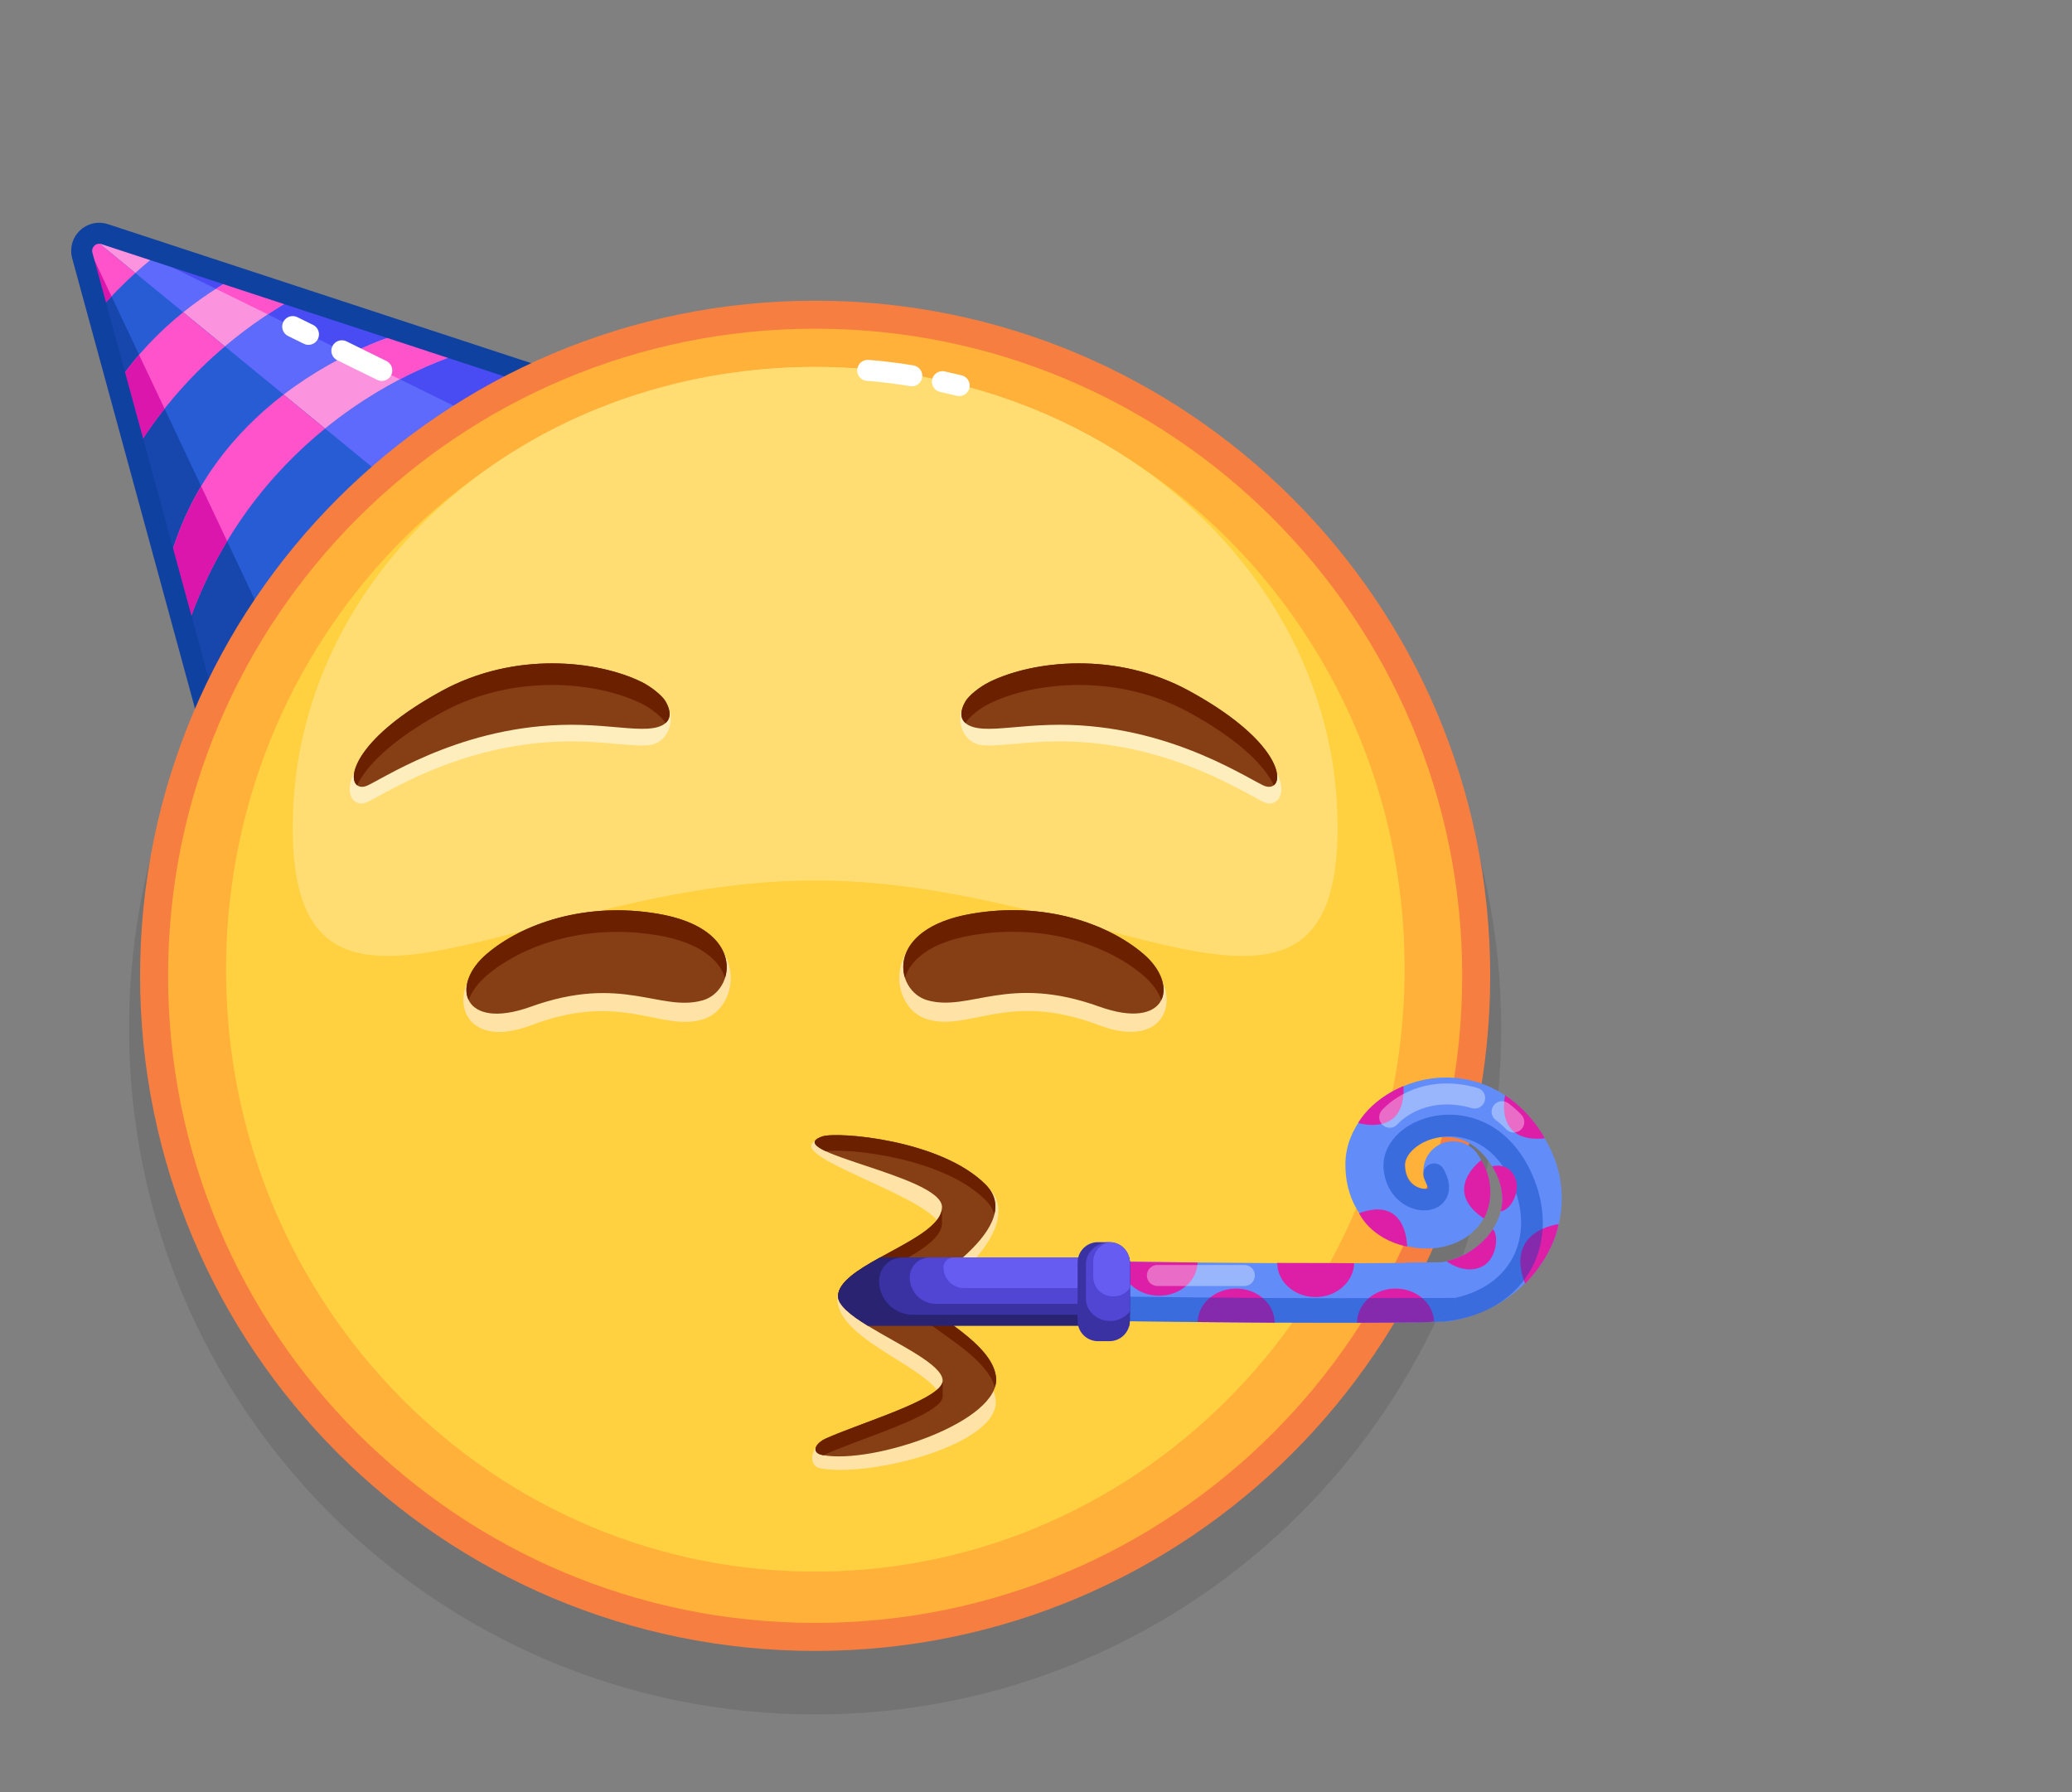 <svg xmlns="http://www.w3.org/2000/svg" viewBox="0 0 592 512" width="592" height="512" style="width: 100%; height: 100%; transform: translate3d(0,0,0);" preserveAspectRatio="xMidYMid meet"><rect x="0" y="0" width="592" height="512" fill="#808080" stroke="none"/><defs><clipPath id="__lottie_element_2168"><rect width="592" height="512" x="0" y="0"></rect></clipPath><clipPath id="__lottie_element_2171"><path d="M0,0 L512,0 L512,512 L0,512z"></path></clipPath><clipPath id="__lottie_element_2180"><path d="M0,0 L512,0 L512,512 L0,512z"></path></clipPath><clipPath id="__lottie_element_2189"><path d="M0,0 L512,0 L512,512 L0,512z"></path></clipPath><clipPath id="__lottie_element_2198"><path d="M0,0 L512,0 L512,512 L0,512z"></path></clipPath><clipPath id="__lottie_element_2207"><path d="M0,0 L512,0 L512,512 L0,512z"></path></clipPath><clipPath id="__lottie_element_2216"><path d="M0,0 L512,0 L512,512 L0,512z"></path></clipPath><clipPath id="__lottie_element_2225"><path d="M0,0 L512,0 L512,512 L0,512z"></path></clipPath><clipPath id="__lottie_element_2234"><path d="M0,0 L512,0 L512,512 L0,512z"></path></clipPath><clipPath id="__lottie_element_2243"><path d="M0,0 L512,0 L512,512 L0,512z"></path></clipPath><clipPath id="__lottie_element_2252"><path d="M0,0 L512,0 L512,512 L0,512z"></path></clipPath><clipPath id="__lottie_element_2297"><path d="M0,0 L512,0 L512,512 L0,512z"></path></clipPath><clipPath id="__lottie_element_2306"><path d="M0,0 L512,0 L512,512 L0,512z"></path></clipPath><clipPath id="__lottie_element_2315"><path d="M0,0 L512,0 L512,512 L0,512z"></path></clipPath><clipPath id="__lottie_element_2324"><path d="M0,0 L512,0 L512,512 L0,512z"></path></clipPath><clipPath id="__lottie_element_2333"><path d="M0,0 L512,0 L512,512 L0,512z"></path></clipPath><clipPath id="__lottie_element_2342"><path d="M0,0 L512,0 L512,512 L0,512z"></path></clipPath><clipPath id="__lottie_element_2351"><path d="M0,0 L512,0 L512,512 L0,512z"></path></clipPath><clipPath id="__lottie_element_2360"><path d="M0,0 L512,0 L512,512 L0,512z"></path></clipPath><clipPath id="__lottie_element_2369"><path d="M0,0 L512,0 L512,512 L0,512z"></path></clipPath><clipPath id="__lottie_element_2378"><path d="M0,0 L512,0 L512,512 L0,512z"></path></clipPath><clipPath id="__lottie_element_2387"><path d="M0,0 L512,0 L512,512 L0,512z"></path></clipPath><clipPath id="__lottie_element_2396"><path d="M0,0 L512,0 L512,512 L0,512z"></path></clipPath><clipPath id="__lottie_element_2405"><path d="M0,0 L512,0 L512,512 L0,512z"></path></clipPath><clipPath id="__lottie_element_2414"><path d="M0,0 L512,0 L512,512 L0,512z"></path></clipPath><clipPath id="__lottie_element_2423"><path d="M0,0 L512,0 L512,512 L0,512z"></path></clipPath><clipPath id="__lottie_element_2432"><path d="M0,0 L512,0 L512,512 L0,512z"></path></clipPath><clipPath id="__lottie_element_2441"><path d="M0,0 L512,0 L512,512 L0,512z"></path></clipPath><clipPath id="__lottie_element_2450"><path d="M0,0 L512,0 L512,512 L0,512z"></path></clipPath><clipPath id="__lottie_element_2459"><path d="M0,0 L512,0 L512,512 L0,512z"></path></clipPath><clipPath id="__lottie_element_2468"><path d="M0,0 L512,0 L512,512 L0,512z"></path></clipPath><clipPath id="__lottie_element_2477"><path d="M0,0 L512,0 L512,512 L0,512z"></path></clipPath><clipPath id="__lottie_element_2486"><path d="M0,0 L512,0 L512,512 L0,512z"></path></clipPath><clipPath id="__lottie_element_2495"><path d="M0,0 L512,0 L512,512 L0,512z"></path></clipPath><clipPath id="__lottie_element_2504"><path d="M0,0 L512,0 L512,512 L0,512z"></path></clipPath></defs><g clip-path="url(#__lottie_element_2168)"><g clip-path="url(#__lottie_element_2504)" style="display: none;"><g style="display: none;"><g><path></path></g><g><path></path></g></g></g><g clip-path="url(#__lottie_element_2495)" style="display: none;"><g style="display: none;"><g><path></path></g><g><path></path></g></g></g><g clip-path="url(#__lottie_element_2486)" style="display: none;"><g style="display: none;"><g><path></path></g><g><path></path></g></g></g><g clip-path="url(#__lottie_element_2477)" style="display: none;"><g style="display: none;"><g><path></path></g><g><path></path></g></g></g><g clip-path="url(#__lottie_element_2468)" style="display: none;"><g style="display: none;"><g><path></path></g><g><path></path></g></g></g><g clip-path="url(#__lottie_element_2459)" style="display: none;"><g style="display: none;"><g><path></path></g><g><path></path></g></g></g><g clip-path="url(#__lottie_element_2450)" style="display: none;"><g style="display: none;"><g><path></path></g><g><path></path></g></g></g><g clip-path="url(#__lottie_element_2441)" style="display: none;"><g style="display: none;"><g><path></path></g><g><path></path></g></g></g><g clip-path="url(#__lottie_element_2432)" style="display: none;"><g style="display: none;"><g><path></path></g><g><path></path></g></g></g><g clip-path="url(#__lottie_element_2423)" style="display: none;"><g style="display: none;"><g><path></path></g><g><path></path></g></g></g><g clip-path="url(#__lottie_element_2414)" style="display: none;"><g style="display: none;"><g><path></path></g><g><path></path></g></g></g><g clip-path="url(#__lottie_element_2405)" style="display: none;"><g style="display: none;"><g><path></path></g><g><path></path></g></g></g><g clip-path="url(#__lottie_element_2396)" style="display: none;"><g style="display: none;"><g><path></path></g><g><path></path></g></g></g><g clip-path="url(#__lottie_element_2387)" style="display: none;"><g style="display: none;"><g><path></path></g><g><path></path></g></g></g><g clip-path="url(#__lottie_element_2378)" style="display: none;"><g style="display: none;"><g><path></path></g><g><path></path></g></g></g><g clip-path="url(#__lottie_element_2369)" style="display: none;"><g style="display: none;"><g><path></path></g><g><path></path></g></g></g><g clip-path="url(#__lottie_element_2360)" style="display: none;"><g style="display: none;"><g><path></path></g><g><path></path></g></g></g><g clip-path="url(#__lottie_element_2351)" style="display: none;"><g style="display: none;"><g><path></path></g><g><path></path></g></g></g><g clip-path="url(#__lottie_element_2342)" style="display: none;"><g style="display: none;"><g><path></path></g><g><path></path></g></g></g><g clip-path="url(#__lottie_element_2333)" style="display: none;"><g style="display: none;"><g><path></path></g><g><path></path></g></g></g><g clip-path="url(#__lottie_element_2324)" style="display: none;"><g style="display: none;"><g><path></path></g><g><path></path></g></g></g><g clip-path="url(#__lottie_element_2315)" style="display: none;"><g style="display: none;"><g><path></path></g><g><path></path></g></g></g><g clip-path="url(#__lottie_element_2306)" style="display: none;"><g style="display: none;"><g><path></path></g><g><path></path></g></g></g><g clip-path="url(#__lottie_element_2297)" style="display: none;"><g style="display: none;"><g><path></path></g><g><path></path></g></g></g><g style="display: block;" transform="matrix(1,0,0,1,236,268)" opacity="1"><g opacity="1" transform="matrix(1,0,0,1,0,0)"><path fill="rgb(39,92,212)" fill-opacity="1" d=" M-69.972,-156.413 C-69.972,-156.413 -174.882,-57.173 -174.882,-57.173 C-174.882,-57.173 -197.302,-139.323 -197.302,-139.323 C-197.302,-139.333 -197.302,-139.333 -197.302,-139.333 C-197.302,-139.333 -202.522,-158.473 -202.522,-158.473 C-202.522,-158.473 -208.112,-178.953 -208.112,-178.953 C-208.112,-178.953 -208.142,-179.063 -208.142,-179.063 C-208.142,-179.063 -212.492,-195.013 -212.492,-195.013 C-212.652,-195.603 -212.702,-196.173 -212.652,-196.733 C-212.652,-196.733 -212.652,-196.743 -212.652,-196.743 C-212.452,-199.333 -210.222,-201.393 -207.602,-201.353 C-207.602,-201.353 -207.492,-201.353 -207.492,-201.353 C-207.032,-201.343 -206.562,-201.263 -206.082,-201.103 C-206.082,-201.103 -190.282,-195.913 -190.282,-195.913 C-190.282,-195.913 -168.742,-188.843 -168.742,-188.843 C-168.742,-188.843 -151.342,-183.123 -151.342,-183.123 C-151.342,-183.123 -151.332,-183.123 -151.332,-183.123 C-151.332,-183.123 -76.272,-158.483 -76.272,-158.483 C-76.272,-158.483 -69.972,-156.413 -69.972,-156.413z"></path></g><g opacity="1" transform="matrix(1,0,0,1,0,0)"><path fill="rgb(94,106,252)" fill-opacity="1" d=" M-207.602,-201.353 C-207.602,-201.353 -207.492,-201.353 -207.492,-201.353 C-208.092,-200.853 -208.692,-200.343 -209.292,-199.823 C-209.292,-199.823 -207.602,-201.353 -207.602,-201.353z"></path></g><g opacity="1" transform="matrix(1,0,0,1,0,0)"><path fill="rgb(94,106,252)" fill-opacity="1" d=" M-168.742,-188.843 C-173.462,-186.193 -178.572,-182.883 -183.652,-178.803 C-183.652,-178.803 -197.322,-190.013 -197.322,-190.013 C-194.972,-192.133 -192.612,-194.093 -190.282,-195.913 C-190.282,-195.913 -168.742,-188.843 -168.742,-188.843z"></path></g><g opacity="1" transform="matrix(1,0,0,1,0,0)"><path fill="rgb(94,106,252)" fill-opacity="1" d=" M-120.532,-173.013 C-121.012,-172.883 -137.852,-168.403 -154.962,-155.283 C-154.962,-155.283 -171.732,-169.033 -171.732,-169.033 C-164.612,-175.053 -157.562,-179.663 -151.342,-183.123 C-151.342,-183.123 -151.332,-183.123 -151.332,-183.123 C-151.332,-183.123 -120.532,-173.013 -120.532,-173.013z"></path></g><g opacity="1" transform="matrix(1,0,0,1,0,0)"><path fill="rgb(94,106,252)" fill-opacity="1" d=" M-76.272,-158.483 C-76.272,-158.483 -79.482,-148.533 -79.482,-148.533 C-79.482,-148.533 -116.002,-123.333 -116.002,-123.333 C-116.002,-123.333 -143.122,-145.573 -143.122,-145.573 C-122.882,-162.013 -103.742,-167.193 -103.232,-167.333 C-103.222,-167.333 -103.222,-167.333 -103.222,-167.333 C-103.222,-167.333 -76.272,-158.483 -76.272,-158.483z"></path></g><g opacity="1" transform="matrix(1,0,0,1,0,0)"><path fill="rgb(23,70,172)" fill-opacity="1" d=" M-155.772,-75.253 C-155.772,-75.253 -174.882,-57.173 -174.882,-57.173 C-174.882,-57.173 -197.302,-139.323 -197.302,-139.323 C-197.302,-139.333 -197.302,-139.333 -197.302,-139.333 C-197.302,-139.333 -202.522,-158.473 -202.522,-158.473 C-202.522,-158.473 -208.112,-178.953 -208.112,-178.953 C-208.112,-178.953 -208.142,-179.063 -208.142,-179.063 C-208.142,-179.063 -212.492,-195.013 -212.492,-195.013 C-212.652,-195.603 -212.702,-196.173 -212.652,-196.733 C-212.652,-196.733 -212.652,-196.743 -212.652,-196.743 C-212.632,-196.983 -212.602,-197.223 -212.542,-197.453 C-212.542,-197.453 -211.142,-198.163 -211.142,-198.163 C-211.142,-198.163 -158.942,-87.623 -158.942,-87.623 C-158.942,-87.623 -155.772,-75.253 -155.772,-75.253z"></path></g><g opacity="1" transform="matrix(1,0,0,1,0,0)"><path fill="rgb(252,147,222)" fill-opacity="1" d=" M-103.232,-167.333 C-103.742,-167.193 -122.882,-162.013 -143.122,-145.573 C-143.122,-145.573 -154.962,-155.283 -154.962,-155.283 C-137.852,-168.403 -121.012,-172.883 -120.532,-173.013 C-120.522,-173.013 -120.522,-173.013 -120.522,-173.013 C-120.522,-173.013 -103.232,-167.333 -103.232,-167.333z"></path></g><g opacity="1" transform="matrix(1,0,0,1,0,0)"><path fill="rgb(255,83,203)" fill-opacity="1" d=" M-143.122,-145.573 C-158.172,-133.333 -173.842,-114.873 -182.932,-87.623 C-182.932,-87.623 -188.142,-105.763 -188.142,-105.763 C-182.252,-129.103 -168.522,-144.903 -154.962,-155.283 C-154.962,-155.283 -143.122,-145.573 -143.122,-145.573z"></path></g><g opacity="1" transform="matrix(1,0,0,1,0,0)"><path fill="rgb(252,147,222)" fill-opacity="1" d=" M-151.342,-183.123 C-157.562,-179.663 -164.612,-175.053 -171.732,-169.033 C-171.732,-169.033 -183.652,-178.803 -183.652,-178.803 C-178.572,-182.883 -173.462,-186.193 -168.742,-188.843 C-168.742,-188.843 -151.342,-183.123 -151.342,-183.123z"></path></g><g opacity="1" transform="matrix(1,0,0,1,0,0)"><path fill="rgb(255,83,203)" fill-opacity="1" d=" M-171.732,-169.033 C-180.632,-161.523 -189.652,-151.793 -197.302,-139.333 C-197.302,-139.333 -202.522,-158.473 -202.522,-158.473 C-196.912,-166.753 -190.312,-173.443 -183.652,-178.803 C-183.652,-178.803 -171.732,-169.033 -171.732,-169.033z"></path></g><g opacity="1" transform="matrix(1,0,0,1,0,0)"><path fill="rgb(252,147,222)" fill-opacity="1" d=" M-190.282,-195.913 C-192.612,-194.093 -194.972,-192.133 -197.322,-190.013 C-197.322,-190.013 -209.292,-199.823 -209.292,-199.823 C-208.692,-200.343 -208.092,-200.853 -207.492,-201.353 C-207.032,-201.343 -206.562,-201.263 -206.082,-201.103 C-206.082,-201.103 -190.282,-195.913 -190.282,-195.913z"></path></g><g opacity="1" transform="matrix(1,0,0,1,0,0)"><path fill="rgb(255,83,203)" fill-opacity="1" d=" M-197.322,-190.013 C-200.962,-186.713 -204.592,-183.043 -208.112,-178.953 C-208.112,-178.953 -208.142,-179.063 -208.142,-179.063 C-208.142,-179.063 -212.652,-196.733 -212.652,-196.733 C-212.652,-196.733 -212.652,-196.743 -212.652,-196.743 C-211.542,-197.813 -210.422,-198.843 -209.292,-199.823 C-209.292,-199.823 -197.322,-190.013 -197.322,-190.013z"></path></g><g opacity="1" transform="matrix(1,0,0,1,0,0)"><path fill="rgb(219,22,173)" fill-opacity="1" d=" M-204.142,-183.343 C-205.482,-181.933 -206.802,-180.473 -208.112,-178.953 C-208.112,-178.953 -208.142,-179.063 -208.142,-179.063 C-208.142,-179.063 -212.652,-196.733 -212.652,-196.733 C-212.652,-196.733 -212.652,-196.743 -212.652,-196.743 C-212.152,-197.223 -211.652,-197.703 -211.142,-198.163 C-211.142,-198.163 -204.142,-183.343 -204.142,-183.343z"></path></g><g opacity="1" transform="matrix(1,0,0,1,0,0)"><path fill="rgb(219,22,173)" fill-opacity="1" d=" M-188.982,-151.233 C-191.882,-147.573 -194.672,-143.613 -197.302,-139.333 C-197.302,-139.333 -202.522,-158.473 -202.522,-158.473 C-200.542,-161.393 -198.442,-164.113 -196.262,-166.643 C-196.262,-166.643 -188.982,-151.233 -188.982,-151.233z"></path></g><g opacity="1" transform="matrix(1,0,0,1,0,0)"><path fill="rgb(219,22,173)" fill-opacity="1" d=" M-171.102,-113.383 C-175.672,-105.823 -179.712,-97.273 -182.932,-87.623 C-182.932,-87.623 -188.142,-105.763 -188.142,-105.763 C-185.912,-114.583 -182.572,-122.333 -178.532,-129.113 C-178.532,-129.113 -171.102,-113.383 -171.102,-113.383z"></path></g><g opacity="1" transform="matrix(1,0,0,1,0,0)"><g opacity="1" transform="matrix(1,0,0,1,0,0)"><path fill="rgb(74,76,243)" fill-opacity="1" d=" M-190.282,-195.913 C-190.282,-195.913 -168.742,-188.843 -168.742,-188.843 C-170.552,-187.823 -172.432,-186.703 -174.332,-185.493 C-174.332,-185.493 -206.082,-201.103 -206.082,-201.103 C-206.082,-201.103 -190.282,-195.913 -190.282,-195.913z"></path></g><g opacity="1" transform="matrix(1,0,0,1,0,0)"><path fill="rgb(74,76,243)" fill-opacity="1" d=" M-120.532,-173.013 C-120.832,-172.933 -127.342,-171.193 -136.312,-166.793 C-136.312,-166.793 -159.482,-178.193 -159.482,-178.193 C-156.662,-180.043 -153.932,-181.683 -151.342,-183.123 C-151.342,-183.123 -151.332,-183.123 -151.332,-183.123 C-151.332,-183.123 -120.532,-173.013 -120.532,-173.013z"></path></g><g opacity="1" transform="matrix(1,0,0,1,0,0)"><path fill="rgb(74,76,243)" fill-opacity="1" d=" M-69.972,-156.413 C-69.972,-156.413 -85.442,-141.783 -85.442,-141.783 C-85.442,-141.783 -121.752,-159.633 -121.752,-159.633 C-111.152,-165.183 -103.552,-167.243 -103.232,-167.333 C-103.222,-167.333 -103.222,-167.333 -103.222,-167.333 C-103.222,-167.333 -69.972,-156.413 -69.972,-156.413z"></path></g></g><g opacity="1" transform="matrix(1,0,0,1,0,0)"><path fill="rgb(255,83,203)" fill-opacity="1" d=" M-103.232,-167.333 C-103.552,-167.243 -111.152,-165.183 -121.752,-159.633 C-121.752,-159.633 -136.312,-166.793 -136.312,-166.793 C-127.342,-171.193 -120.832,-172.933 -120.532,-173.013 C-120.522,-173.013 -120.522,-173.013 -120.522,-173.013 C-120.522,-173.013 -103.232,-167.333 -103.232,-167.333z"></path></g><g opacity="1" transform="matrix(1,0,0,1,0,0)"><path fill="rgb(255,83,203)" fill-opacity="1" d=" M-151.342,-183.123 C-153.932,-181.683 -156.662,-180.043 -159.482,-178.193 C-159.482,-178.193 -174.332,-185.493 -174.332,-185.493 C-172.432,-186.703 -170.552,-187.823 -168.742,-188.843 C-168.742,-188.843 -151.342,-183.123 -151.342,-183.123z"></path></g><g opacity="1" transform="matrix(1,0,0,1,0,0)"><path stroke-linecap="butt" stroke-linejoin="miter" fill-opacity="0" stroke-miterlimit="10" stroke="rgb(15,65,160)" stroke-opacity="1" stroke-width="6" d=" M-174.887,-57.178 C-174.887,-57.178 -212.488,-195.014 -212.488,-195.014 C-213.541,-198.873 -209.879,-202.353 -206.079,-201.105 C-206.079,-201.105 -69.972,-156.416 -69.972,-156.416 C-69.972,-156.416 -174.887,-57.178 -174.887,-57.178z"></path></g><g opacity="1" transform="matrix(1,0,0,1,0,0)"><path stroke-linecap="round" stroke-linejoin="round" fill-opacity="0" stroke="rgb(255,255,255)" stroke-opacity="1" stroke-width="6" d=" M-138.324,-167.783 C-138.324,-167.783 -126.924,-162.174 -126.924,-162.174"></path></g><g opacity="1" transform="matrix(1,0,0,1,0,0)"><path stroke-linecap="round" stroke-linejoin="round" fill-opacity="0" stroke="rgb(255,255,255)" stroke-opacity="1" stroke-width="6" d=" M-152.369,-174.693 C-152.369,-174.693 -147.868,-172.479 -147.868,-172.479"></path></g></g><g style="display: block;" transform="matrix(1,0,0,1,236,268)" opacity="1"><g opacity="0.1" transform="matrix(1,0,0,1,0,0)"><path fill="rgb(0,0,0)" fill-opacity="1" d=" M192.923,25.782 C192.923,134.043 105.16,221.806 -3.101,221.806 C-111.362,221.806 -199.126,134.043 -199.126,25.782 C-199.126,-82.479 -111.362,-170.243 -3.101,-170.243 C105.16,-170.243 192.923,-82.479 192.923,25.782z"></path></g><g opacity="1" transform="matrix(1,0,0,1,0,0)"><path fill="rgb(255,177,57)" fill-opacity="1" d=" M185.774,10.782 C185.774,115.095 101.212,199.657 -3.101,199.657 C-107.414,199.657 -191.977,115.095 -191.977,10.782 C-191.977,-93.531 -107.414,-178.094 -3.101,-178.094 C101.212,-178.094 185.774,-93.531 185.774,10.782z"></path><path stroke-linecap="butt" stroke-linejoin="miter" fill-opacity="0" stroke-miterlimit="10" stroke="rgb(247,126,65)" stroke-opacity="1" stroke-width="8" d=" M185.774,10.782 C185.774,115.095 101.212,199.657 -3.101,199.657 C-107.414,199.657 -191.977,115.095 -191.977,10.782 C-191.977,-93.531 -107.414,-178.094 -3.101,-178.094 C101.212,-178.094 185.774,-93.531 185.774,10.782z"></path></g><g opacity="1" transform="matrix(1,0,0,1,0,0)"><path fill="rgb(255,209,64)" fill-opacity="1" d=" M165.306,11.494 C163.849,106.523 87.295,182.403 -5.683,180.978 C-98.661,179.553 -172.854,101.362 -171.397,6.334 C-169.94,-88.695 -93.387,-164.575 -0.409,-163.15 C92.569,-161.725 166.763,-83.535 165.306,11.494z"></path></g><g opacity="0.9" transform="matrix(1,0,0,1,0,0)"><path fill="rgb(255,223,121)" fill-opacity="1" d=" M146.166,-31.647 C146.166,40.996 79.337,-16.468 -3.101,-16.468 C-85.539,-16.468 -152.369,40.996 -152.369,-31.647 C-152.369,-104.29 -85.539,-163.179 -3.101,-163.179 C79.337,-163.179 146.166,-104.29 146.166,-31.647z"></path></g><g opacity="1" transform="matrix(1,0,0,1,0,0)"><g opacity="1" transform="matrix(1,0,0,1,0,0)"><path stroke-linecap="round" stroke-linejoin="round" fill-opacity="0" stroke="rgb(255,255,255)" stroke-opacity="1" stroke-width="6" d=" M33.271,-158.96 C34.809,-158.625 36.405,-158.255 38.049,-157.849"></path></g><g opacity="1" transform="matrix(1,0,0,1,0,0)"><path stroke-linecap="round" stroke-linejoin="round" fill-opacity="0" stroke="rgb(255,255,255)" stroke-opacity="1" stroke-width="6" d=" M11.917,-162.179 C11.917,-162.179 16.784,-161.919 24.507,-160.641"></path></g></g></g><g style="display: none;"><g><path></path></g><g><path></path></g><g><path></path></g><g><path></path></g><g><path></path></g><g><path></path></g><g><path></path></g><g><path></path></g><g><path></path></g><g><path></path></g></g><g style="display: none;"><g><path></path></g><g><path></path></g><g><path></path></g><g><path></path></g><g><path></path></g><g><path></path></g><g><path></path></g><g><path></path></g><g><path></path></g><g><path></path></g></g><g style="display: block;" transform="matrix(1,0,0,1,236,268.5)" opacity="1"><g opacity="1" transform="matrix(1,0,0,1,0,0)"><path fill="rgb(255,226,166)" fill-opacity="1" d=" M91.969,6.297 C81.842,-2.979 61.435,-10.83 40.712,-6.956 C15.196,-2.186 17.997,19.456 28.921,22.7 C41.041,26.299 51.954,14.48 78.017,24.395 C97.486,31.802 102.394,15.846 91.969,6.297z"></path></g><g opacity="1" transform="matrix(1,0,0,1,0,0)"><path fill="rgb(134,63,20)" fill-opacity="1" d=" M90.717,4.056 C80.551,-4.658 62.432,-11.002 41.733,-7.477 C16.248,-3.137 19.714,14.657 28.952,17.26 C41.085,20.678 51.94,9.684 78.04,19.07 C97.537,26.081 101.183,13.027 90.717,4.056z"></path></g><g opacity="1" transform="matrix(1,0,0,1,0,0)"><path fill="rgb(107,32,0)" fill-opacity="1" d=" M95.822,17.16 C94.972,14.84 93.262,12.41 90.722,10.23 C80.552,1.51 62.432,-4.83 41.732,-1.31 C29.692,0.74 24.112,5.8 22.562,10.84 C20.542,4.47 24.572,-4.56 41.732,-7.48 C62.432,-11 80.552,-4.66 90.722,4.06 C95.762,8.38 97.532,13.65 95.822,17.16z"></path></g></g><g style="display: block;" transform="matrix(1,0,0,1,235.915,268.534)" opacity="1"><g opacity="1" transform="matrix(1,0,0,1,0,0)"><path fill="rgb(255,226,166)" fill-opacity="1" d=" M-98.172,6.297 C-88.045,-2.979 -67.637,-10.83 -46.914,-6.956 C-21.398,-2.186 -24.2,19.456 -35.124,22.7 C-47.244,26.299 -58.157,14.48 -84.22,24.395 C-103.689,31.802 -108.597,15.846 -98.172,6.297z"></path></g><g opacity="1" transform="matrix(1,0,0,1,0,0)"><path fill="rgb(134,63,20)" fill-opacity="1" d=" M-96.92,4.056 C-86.754,-4.658 -68.635,-11.002 -47.936,-7.477 C-22.451,-3.137 -25.917,14.657 -35.155,17.26 C-47.288,20.678 -58.143,9.684 -84.243,19.07 C-103.74,26.081 -107.386,13.027 -96.92,4.056z"></path></g><g opacity="1" transform="matrix(1,0,0,1,0,0)"><path fill="rgb(107,32,0)" fill-opacity="1" d=" M-102.024,17.16 C-101.174,14.84 -99.464,12.41 -96.924,10.23 C-86.754,1.51 -68.634,-4.83 -47.934,-1.31 C-35.894,0.74 -30.314,5.8 -28.764,10.84 C-26.744,4.47 -30.774,-4.56 -47.934,-7.48 C-68.634,-11 -86.754,-4.66 -96.924,4.06 C-101.964,8.38 -103.734,13.65 -102.024,17.16z"></path></g></g><g style="display: block;" transform="matrix(1,0,0,1,236,268)" opacity="1"><g opacity="1" transform="matrix(1,0,0,1,0,0)"><path fill="rgb(255,226,166)" fill-opacity="1" d=" M-2.087,57.527 C2.071,56.084 33.555,58.466 46.412,71.323 C56.858,81.769 36.057,99.699 26.628,104.547 C25.234,105.264 25.781,109.396 27,110.38 C33.928,115.973 47.352,123.118 48.457,131.787 C50.086,144.558 12.656,154.213 -1.744,151.47 C-5.001,150.85 -4.484,145.615 -1.058,144.098 C9.416,139.461 33.228,138.037 33.228,132.844 C33.228,123.527 3.228,115.641 3.228,102.955 C3.228,93.723 33.457,92.616 33.028,83.187 C32.623,74.272 -14.687,61.898 -2.087,57.527z"></path></g><g opacity="1" transform="matrix(1,0,0,1,0,0)"><path fill="rgb(134,63,20)" fill-opacity="1" d=" M-1.002,147.697 C-4.262,147.077 -3.302,144.407 0.128,142.887 C10.598,138.247 33.528,131.577 33.338,126.387 C33.178,121.767 20.758,116.177 11.978,110.787 C7.068,107.787 3.298,104.837 3.438,102.157 C3.638,98.207 9.208,94.707 15.468,91.247 C23.808,86.637 33.388,82.117 33.138,76.727 C32.738,67.807 -13.662,61.037 -1.062,56.667 C3.098,55.227 32.718,57.527 45.568,70.387 C52.078,76.887 46.268,84.897 39.108,91.247 C34.768,95.107 29.938,98.357 27.048,100.297 C25.748,101.167 25.898,102.937 27.118,103.917 C29.688,105.997 33.148,108.287 36.548,110.787 C42.308,115.027 47.878,119.877 48.568,125.327 C50.198,138.097 13.398,150.437 -1.002,147.697z"></path></g><g opacity="1" transform="matrix(1,0,0,1,0,0)"><path fill="rgb(107,32,0)" fill-opacity="1" d=" M32.374,79.541 C32.279,79.708 32.177,79.874 32.065,80.04 C32.011,80.121 31.954,80.201 31.896,80.281 C31.784,80.435 31.665,80.589 31.54,80.742 C31.48,80.815 31.424,80.889 31.361,80.962 C25.023,88.336 3.84,94.377 3.438,102.157 C3.398,102.877 3.648,103.617 4.128,104.377 C8.618,96.257 33.528,89.837 33.138,81.187 C33.138,81.187 33.138,76.927 33.138,76.927 C33.138,77.821 32.861,78.689 32.374,79.541z"></path></g><g opacity="1" transform="matrix(1,0,0,1,0,0)"><path fill="rgb(107,32,0)" fill-opacity="1" d=" M48.098,78.977 C47.708,77.557 46.898,76.167 45.568,74.837 C33.488,62.757 6.578,59.997 -0.052,60.907 C-3.492,59.307 -4.602,57.897 -1.062,56.667 C3.098,55.227 32.718,57.527 45.568,70.387 C48.248,73.067 48.838,76.007 48.098,78.977z"></path></g><g opacity="1" transform="matrix(1,0,0,1,0,0)"><path fill="rgb(107,32,0)" fill-opacity="1" d=" M48.568,125.327 C47.498,116.877 34.708,109.877 27.658,104.337 C27.656,104.338 27.655,104.339 27.653,104.34 C27.473,104.199 27.289,104.058 27.118,103.917 C26.478,103.407 26.138,102.677 26.138,101.977 C26.138,101.977 26.138,106.617 26.138,106.617 C26.138,106.617 26.151,106.611 26.151,106.611 C26.203,107.258 26.534,107.908 27.118,108.377 C33.648,113.657 45.978,120.317 48.258,128.337 C48.588,127.337 48.698,126.337 48.568,125.327z"></path></g><g opacity="1" transform="matrix(1,0,0,1,0,0)"><path fill="rgb(107,32,0)" fill-opacity="1" d=" M32.288,128.496 C27.711,133.289 9.22,138.855 0.128,142.887 C-3.302,144.407 -4.262,147.077 -1.002,147.697 C-0.892,147.717 -0.782,147.737 -0.672,147.747 C-0.422,147.607 -0.152,147.467 0.128,147.347 C10.598,142.707 33.528,136.027 33.338,130.837 C33.338,130.837 33.338,126.447 33.338,126.447 C33.338,127.109 32.956,127.795 32.288,128.496z"></path></g></g><g style="display: block;" transform="matrix(1,0,0,1,236,268)" opacity="1"><g opacity="1" transform="matrix(1,0,0,1,0,0)"><g opacity="1" transform="matrix(1,0,0,1,0,0)"><g opacity="1" transform="matrix(1,0,0,1,0,0)"><path stroke-linecap="round" stroke-linejoin="round" fill-opacity="0" stroke="rgb(98,141,249)" stroke-opacity="1" stroke-width="17" d=" M166.923,101.214 C166.923,101.214 176.738,101.105 176.738,101.105 C195.406,98.164 207.813,79.339 198.639,62.607 C185.009,37.75 156.895,49.922 156.895,64.665 C156.895,86.779 189.809,83.35 179.18,66.55"></path></g></g><g opacity="1" transform="matrix(1,0,0,1,0,0)"><g opacity="1" transform="matrix(1,0,0,1,0,0)"><g opacity="1" transform="matrix(1,0,0,1,0,0)"><path fill="rgb(221,31,167)" fill-opacity="1" d=" M199.727,98.721 C199.727,98.721 207.305,91.664 209.33,81.732 C209.33,81.732 193.838,83.372 199.727,98.721z"></path></g><g opacity="1" transform="matrix(1,0,0,1,0,0)"><path fill="rgb(221,31,167)" fill-opacity="1" d=" M187.966,80.123 C187.966,80.123 192.595,72.636 187.238,63.422 C187.238,63.422 175.7,71.88 187.966,80.123z"></path></g><g opacity="1" transform="matrix(1,0,0,1,0,0)"><path fill="rgb(221,31,167)" fill-opacity="1" d=" M152.309,78.593 C152.309,78.593 155.437,85.879 166.023,88.15 C166.023,88.15 166.195,73.536 152.309,78.593z"></path></g><g opacity="1" transform="matrix(1,0,0,1,0,0)"><path fill="rgb(221,31,167)" fill-opacity="1" d=" M164.989,42.293 C164.989,42.293 156.488,45.412 152.038,52.822 C152.038,52.822 165.682,57.055 164.989,42.293z"></path></g><g opacity="1" transform="matrix(1,0,0,1,0,0)"><path fill="rgb(221,31,167)" fill-opacity="1" d=" M205.386,57.222 C205.386,57.222 201.476,49.708 194.03,44.929 C194.03,44.929 190.686,58.738 205.386,57.222z"></path></g></g><g opacity="0.4" transform="matrix(1,0,0,1,0,0)"><path stroke-linecap="round" stroke-linejoin="round" fill-opacity="0" stroke="rgb(0,57,183)" stroke-opacity="1" stroke-width="6.2" d=" M168.769,106.702 C168.769,106.702 176.759,106.45 176.759,106.45 C198.68,103.707 206.695,85.452 198.639,68.154 C187.752,44.779 161.215,53.638 162.402,65.822 C163.543,77.534 179.312,77.228 173.73,67.493"></path></g></g><g opacity="1" transform="matrix(1,0,0,1,0,0)"><g opacity="1" transform="matrix(1,0,0,1,0,0)"><g opacity="1" transform="matrix(1,0,0,1,0,0)"><path fill="rgb(98,141,249)" fill-opacity="1" d=" M180.21,101.215 C180.21,105.205 177.46,108.565 173.73,109.465 C173.13,109.625 172.501,109.705 171.851,109.715 C165.691,109.815 158.84,109.875 151.73,109.895 C149.19,109.905 146.62,109.905 144.04,109.905 C138.74,109.905 133.4,109.885 128.19,109.865 C120.33,109.825 112.78,109.755 106.18,109.695 C93.3,109.575 84.03,109.425 83,109.405 C78.3,109.335 74.56,105.475 74.63,100.775 C74.7,96.125 78.49,92.415 83.13,92.415 C83.13,92.415 83.26,92.415 83.26,92.415 C83.3,92.415 83.62,92.425 84.17,92.425 C86.86,92.465 95.18,92.585 106.17,92.695 C112.83,92.765 120.47,92.825 128.43,92.865 C135.67,92.895 143.17,92.915 150.42,92.895 C157.92,92.875 165.16,92.825 171.57,92.715 C176.32,92.635 180.21,96.465 180.21,101.215z"></path></g></g><g opacity="1" transform="matrix(1,0,0,1,0,0)"><g opacity="1" transform="matrix(1,0,0,1,0,0)"><path fill="rgb(221,31,167)" fill-opacity="1" d=" M170.331,102.825 C170.331,102.825 170.32,102.825 170.32,102.825 C168.34,101.155 165.67,100.135 162.73,100.135 C159.76,100.135 157.081,101.175 155.101,102.855 C153.031,104.635 151.74,107.125 151.73,109.895 C158.84,109.875 165.691,109.815 171.851,109.715 C172.501,109.705 173.13,109.625 173.73,109.465 C173.6,106.855 172.321,104.515 170.331,102.825z"></path></g><g opacity="1" transform="matrix(1,0,0,1,0,0)"><path fill="rgb(221,31,167)" fill-opacity="1" d=" M124.74,102.815 C122.77,101.155 120.11,100.135 117.18,100.135 C114.32,100.135 111.71,101.105 109.76,102.695 C107.61,104.435 106.25,106.925 106.18,109.695 C112.78,109.755 120.33,109.825 128.19,109.865 C128.18,107.085 126.86,104.575 124.74,102.815z"></path></g><g opacity="1" transform="matrix(1,0,0,1,0,0)"><path fill="rgb(221,31,167)" fill-opacity="1" d=" M106.17,92.695 C106.01,97.965 101.14,102.185 95.17,102.185 C89.09,102.185 84.18,97.825 84.17,92.425 C86.86,92.465 95.18,92.585 106.17,92.695z"></path></g><g opacity="1" transform="matrix(1,0,0,1,0,0)"><path fill="rgb(221,31,167)" fill-opacity="1" d=" M150.92,92.893 C150.76,98.163 145.89,102.57 139.92,102.57 C133.84,102.57 128.93,98.21 128.92,92.81 C131.61,92.85 139.93,92.783 150.92,92.893z"></path></g><g opacity="1" transform="matrix(1,0,0,1,0,0)"><path fill="rgb(221,31,167)" fill-opacity="1" d=" M192.723,78.079 C192.723,78.079 194.823,72.422 190.323,65.222 C190.323,65.222 195.173,63.77 197.009,68.779 C198.391,72.55 195.68,77.736 192.723,78.079z"></path></g><g opacity="1" transform="matrix(1,0,0,1,0,0)"><path fill="rgb(221,31,167)" fill-opacity="1" d=" M177.281,92.321 C177.281,92.321 182.032,96.079 186.98,94.065 C192,92.021 192.209,84.25 190.483,83.221 C190.483,83.221 186.392,90.197 177.281,92.321z"></path></g></g></g><g opacity="0" transform="matrix(1,0,0,1,0,0)"><g opacity="1" transform="matrix(1,0,0,1,0,0)"><g opacity="1" transform="matrix(1,0,0,1,0,0)"><path fill="rgb(221,31,167)" fill-opacity="1" d=" M199.727,98.721 C199.727,98.721 207.305,91.664 209.33,81.732 C209.33,81.732 193.838,83.372 199.727,98.721z"></path></g><g opacity="1" transform="matrix(1,0,0,1,0,0)"><path fill="rgb(221,31,167)" fill-opacity="1" d=" M187.966,80.123 C187.966,80.123 192.595,72.636 187.238,63.422 C187.238,63.422 175.7,71.88 187.966,80.123z"></path></g><g opacity="1" transform="matrix(1,0,0,1,0,0)"><path fill="rgb(221,31,167)" fill-opacity="1" d=" M152.309,78.593 C152.309,78.593 155.437,85.879 166.023,88.15 C166.023,88.15 166.195,73.536 152.309,78.593z"></path></g><g opacity="1" transform="matrix(1,0,0,1,0,0)"><path fill="rgb(221,31,167)" fill-opacity="1" d=" M164.989,42.293 C164.989,42.293 156.488,45.412 152.038,52.822 C152.038,52.822 165.682,57.055 164.989,42.293z"></path></g><g opacity="1" transform="matrix(1,0,0,1,0,0)"><path fill="rgb(221,31,167)" fill-opacity="1" d=" M205.386,57.222 C205.386,57.222 201.476,49.708 194.03,44.929 C194.03,44.929 190.686,58.738 205.386,57.222z"></path></g></g></g><g opacity="1" transform="matrix(1,0,0,1,0,0)"><g opacity="0.4" transform="matrix(1,0,0,1,0,0)"><path fill="rgb(0,57,183)" fill-opacity="1" d=" M170.331,102.825 C170.331,102.825 170.32,102.825 170.32,102.825 C164.35,102.835 158.811,102.845 155.101,102.855 C153.681,102.865 152.53,102.865 151.73,102.865 C149.19,102.875 146.62,102.875 144.04,102.875 C138.74,102.875 133.4,102.855 128.19,102.835 C127.03,102.825 125.88,102.825 124.74,102.815 C119.49,102.785 114.43,102.735 109.76,102.695 C108.54,102.685 107.34,102.675 106.18,102.665 C93.3,102.545 84.03,102.395 83,102.375 C79.6,102.325 76.7,100.285 75.39,97.385 C74.92,98.415 74.65,99.565 74.63,100.775 C74.56,105.475 78.3,109.335 83,109.405 C84.03,109.425 93.3,109.575 106.18,109.695 C112.78,109.755 120.33,109.825 128.19,109.865 C133.4,109.885 138.74,109.905 144.04,109.905 C146.62,109.905 149.19,109.905 151.73,109.895 C158.84,109.875 165.691,109.815 171.851,109.715 C172.501,109.705 173.13,109.625 173.73,109.465 C176.95,108.685 179.45,106.075 180.05,102.795 C176.83,102.805 173.531,102.805 170.331,102.825z"></path></g></g></g><g opacity="1" transform="matrix(1,0,0,1,0,0)"><g opacity="0.35" transform="matrix(1,0,0,1,0,0)"><g opacity="1" transform="matrix(1,0,0,1,0,0)"><path stroke-linecap="round" stroke-linejoin="round" fill-opacity="0" stroke="rgb(255,255,255)" stroke-opacity="1" stroke-width="6" d=" M94.685,96.398 C94.685,96.398 119.523,96.398 119.523,96.398"></path></g></g><g opacity="1" transform="matrix(1,0,0,1,0,0)"><g opacity="0.35" transform="matrix(1,0,0,1,0,0)"><path stroke-linecap="round" stroke-linejoin="round" fill-opacity="0" stroke="rgb(255,255,255)" stroke-opacity="1" stroke-width="6" d=" M193.176,49.605 C194.408,50.515 195.514,51.506 196.503,52.542"></path></g><g opacity="0.35" transform="matrix(1,0,0,1,0,0)"><path stroke-linecap="round" stroke-linejoin="round" fill-opacity="0" stroke="rgb(255,255,255)" stroke-opacity="1" stroke-width="6" d=" M161.062,51.186 C161.062,51.186 167.866,43.094 180.852,44.765 C182.443,44.97 183.935,45.29 185.332,45.706"></path></g></g></g></g><g style="display: block;" transform="matrix(1,0,0,1,236,268)" opacity="1"><g opacity="1" transform="matrix(1,0,0,1,0,0)"><path fill="rgb(42,35,114)" fill-opacity="1" d=" M86.808,92.657 C86.808,92.657 86.808,109.377 86.808,109.377 C86.808,109.867 86.748,110.337 86.618,110.787 C86.618,110.787 11.978,110.787 11.978,110.787 C7.068,107.787 3.298,104.837 3.438,102.157 C3.638,98.207 9.208,94.707 15.468,91.247 C15.468,91.247 86.618,91.247 86.618,91.247 C86.628,91.257 86.628,91.277 86.628,91.297 C86.658,91.397 86.678,91.497 86.698,91.607 C86.738,91.757 86.758,91.917 86.778,92.077 C86.798,92.267 86.808,92.467 86.808,92.657z"></path></g><g opacity="1" transform="matrix(1,0,0,1,0,0)"><path fill="rgb(58,49,163)" fill-opacity="1" d=" M86.808,92.657 C86.808,92.657 86.808,107.617 86.808,107.617 C86.808,107.617 24.846,107.617 24.846,107.617 C22.176,107.617 19.756,106.527 17.996,104.777 C16.246,103.027 15.166,100.607 15.166,97.937 C15.166,94.237 18.156,91.247 21.846,91.247 C21.846,91.247 86.628,91.247 86.628,91.247 C86.638,91.257 86.638,91.277 86.638,91.297 C86.668,91.397 86.688,91.497 86.708,91.607 C86.738,91.757 86.758,91.917 86.778,92.077 C86.798,92.267 86.808,92.467 86.808,92.657z"></path></g><g opacity="1" transform="matrix(1,0,0,1,0,0)"><path fill="rgb(80,70,211)" fill-opacity="1" d=" M86.778,92.077 C86.798,92.267 86.808,92.467 86.808,92.657 C86.808,92.657 86.808,104.517 86.808,104.517 C86.808,104.517 31.478,104.517 31.478,104.517 C29.388,104.517 27.508,103.667 26.138,102.307 C24.768,100.937 23.928,99.047 23.928,96.967 C23.928,93.807 26.498,91.247 29.658,91.247 C29.658,91.247 86.628,91.247 86.628,91.247 C86.638,91.257 86.638,91.277 86.638,91.297 C86.668,91.397 86.688,91.497 86.708,91.607 C86.738,91.757 86.758,91.917 86.778,92.077z"></path></g><g opacity="1" transform="matrix(1,0,0,1,0,0)"><path fill="rgb(102,92,242)" fill-opacity="1" d=" M86.808,92.657 C86.808,92.657 86.808,99.987 86.808,99.987 C86.808,99.987 39.438,99.987 39.438,99.987 C37.808,99.987 36.348,99.327 35.288,98.267 C34.228,97.207 33.568,95.737 33.568,94.117 C33.568,92.537 34.848,91.247 36.438,91.247 C36.438,91.247 86.628,91.247 86.628,91.247 C86.638,91.257 86.638,91.277 86.638,91.297 C86.668,91.397 86.688,91.497 86.708,91.607 C86.738,91.757 86.758,91.917 86.778,92.077 C86.798,92.267 86.808,92.467 86.808,92.657z"></path></g><g opacity="1" transform="matrix(1,0,0,1,0,0)"><path fill="rgb(58,49,163)" fill-opacity="1" d=" M86.808,92.657 C86.808,92.657 86.808,109.377 86.808,109.377 C86.808,109.867 86.748,110.337 86.628,110.787 C85.998,113.297 83.708,115.157 81.018,115.157 C81.018,115.157 77.678,115.157 77.678,115.157 C74.988,115.157 72.698,113.297 72.068,110.787 C71.948,110.337 71.888,109.867 71.888,109.377 C71.888,109.377 71.888,92.657 71.888,92.657 C71.888,92.167 71.948,91.697 72.068,91.247 C72.698,88.737 74.988,86.877 77.678,86.877 C77.678,86.877 81.018,86.877 81.018,86.877 C81.078,86.877 81.148,86.877 81.208,86.887 C81.348,86.897 81.498,86.907 81.638,86.917 C81.728,86.927 81.828,86.937 81.918,86.957 C82.088,86.987 82.258,87.017 82.428,87.057 C82.758,87.137 83.088,87.257 83.398,87.387 C83.558,87.467 83.718,87.547 83.868,87.637 C84.388,87.927 84.858,88.297 85.248,88.737 C85.348,88.827 85.428,88.917 85.498,89.017 C85.528,89.037 85.548,89.057 85.558,89.087 C85.658,89.217 85.758,89.347 85.848,89.487 C85.948,89.627 86.038,89.777 86.118,89.937 C86.178,90.047 86.238,90.157 86.278,90.277 C86.338,90.377 86.378,90.477 86.408,90.577 C86.478,90.717 86.518,90.857 86.558,90.997 C86.588,91.077 86.608,91.157 86.628,91.247 C86.638,91.257 86.638,91.277 86.638,91.297 C86.668,91.397 86.688,91.497 86.708,91.607 C86.738,91.757 86.758,91.917 86.778,92.077 C86.798,92.267 86.808,92.467 86.808,92.657z"></path></g><g opacity="1" transform="matrix(1,0,0,1,0,0)"><path fill="rgb(80,70,211)" fill-opacity="1" d=" M86.808,93.497 C86.808,93.497 86.808,106.677 86.808,106.677 C86.548,107.027 86.248,107.337 85.918,107.617 C84.688,108.707 83.028,109.377 81.218,109.407 C81.218,109.407 81.098,109.407 81.098,109.407 C79.288,109.377 77.628,108.697 76.408,107.617 C75.458,106.787 74.768,105.717 74.458,104.517 C74.328,104.047 74.258,103.547 74.258,103.047 C74.258,103.047 74.258,93.187 74.258,93.187 C74.258,92.507 74.378,91.857 74.598,91.247 C75.408,88.937 77.638,87.197 80.348,86.887 C80.558,86.897 80.768,86.907 80.968,86.927 C83.668,87.217 85.658,88.937 86.428,91.247 C86.678,91.947 86.808,92.707 86.808,93.497z"></path></g><g opacity="1" transform="matrix(1,0,0,1,0,0)"><path fill="rgb(102,92,242)" fill-opacity="1" d=" M86.808,92.657 C86.808,92.657 86.808,99.987 86.808,99.987 C86.808,99.987 86.798,99.987 86.798,99.987 C85.788,101.417 84.128,102.357 82.258,102.357 C82.258,102.357 81.908,102.357 81.908,102.357 C80.038,102.357 78.378,101.417 77.368,99.987 C76.738,99.077 76.358,97.987 76.358,96.807 C76.358,96.807 76.358,92.387 76.358,92.387 C76.358,91.997 76.398,91.617 76.478,91.247 C76.938,89.037 78.728,87.307 80.968,86.927 C81.048,86.907 81.128,86.897 81.208,86.887 C81.348,86.897 81.498,86.907 81.638,86.917 C81.728,86.927 81.828,86.937 81.918,86.957 C82.088,86.987 82.258,87.017 82.428,87.057 C82.758,87.137 83.088,87.257 83.398,87.387 C83.558,87.467 83.718,87.547 83.868,87.637 C84.388,87.927 84.858,88.297 85.248,88.737 C85.348,88.827 85.428,88.917 85.498,89.017 C85.528,89.037 85.548,89.057 85.558,89.087 C85.658,89.217 85.758,89.347 85.848,89.487 C85.948,89.627 86.038,89.777 86.118,89.937 C86.178,90.047 86.238,90.157 86.278,90.277 C86.338,90.377 86.378,90.477 86.408,90.577 C86.478,90.717 86.518,90.857 86.558,90.997 C86.588,91.077 86.608,91.157 86.628,91.247 C86.638,91.257 86.638,91.277 86.638,91.297 C86.668,91.397 86.688,91.497 86.708,91.607 C86.738,91.757 86.758,91.917 86.778,92.077 C86.798,92.267 86.808,92.467 86.808,92.657z"></path></g></g><g style="display: block;" transform="matrix(1,0,0,1,236,268)" opacity="1"><g opacity="1" transform="matrix(1,0,0,1,0,0)"><g opacity="1" transform="matrix(1,0,0,1,0,0)"><path fill="rgb(255,238,189)" fill-opacity="1" d=" M39.469,-66.922 C40.399,-68.484 43.872,-70.783 46.728,-72.183 C59.105,-78.249 86.099,-77.363 107.108,-65.887 C137.026,-49.544 131.417,-35.732 124.922,-38.925 C118.427,-42.118 95.516,-57.07 64.056,-56.155 C55.626,-55.91 49.693,-54.807 45.014,-55.083 C38.833,-55.447 36.917,-62.634 39.469,-66.922z"></path></g><g opacity="1" transform="matrix(1,0,0,1,0,0)"><path fill="rgb(134,63,20)" fill-opacity="1" d=" M39.887,-67.695 C40.817,-69.257 43.872,-71.783 46.728,-73.183 C59.105,-79.249 82.756,-82.1 103.765,-70.624 C133.683,-54.281 131.313,-40.477 124.818,-43.67 C118.323,-46.863 95.412,-61.815 63.952,-60.9 C55.522,-60.655 49.588,-59.553 44.909,-59.829 C38.728,-60.193 37.335,-63.407 39.887,-67.695z"></path></g></g><g opacity="1" transform="matrix(1,0,0,1,0,0)"><path fill="rgb(107,32,0)" fill-opacity="1" d=" M39.841,-61.426 C39.851,-61.456 39.871,-61.496 39.891,-61.526 C40.821,-63.086 43.871,-65.616 46.731,-67.006 C59.101,-73.076 82.761,-75.926 103.761,-64.456 C118.731,-56.276 125.611,-48.726 127.941,-43.636 C131.001,-45.966 127.831,-57.476 103.761,-70.626 C82.761,-82.096 59.101,-79.246 46.731,-73.186 C43.871,-71.786 40.821,-69.256 39.891,-67.696 C38.321,-65.066 38.241,-62.836 39.841,-61.426z"></path></g></g><g style="display: block;" transform="matrix(1,0,0,1,236,268)" opacity="1"><g opacity="1" transform="matrix(1,0,0,1,0,0)"><g opacity="1" transform="matrix(1,0,0,1,0,0)"><path fill="rgb(255,238,189)" fill-opacity="1" d=" M-45.469,-66.922 C-46.399,-68.484 -49.872,-70.783 -52.728,-72.183 C-65.105,-78.249 -92.099,-77.363 -113.108,-65.887 C-143.026,-49.544 -137.417,-35.732 -130.922,-38.925 C-124.427,-42.118 -101.516,-57.07 -70.056,-56.155 C-61.626,-55.91 -55.693,-54.807 -51.014,-55.083 C-44.833,-55.447 -42.917,-62.634 -45.469,-66.922z"></path></g><g opacity="1" transform="matrix(1,0,0,1,0,0)"><path fill="rgb(134,63,20)" fill-opacity="1" d=" M-45.887,-67.695 C-46.817,-69.257 -49.872,-71.783 -52.728,-73.183 C-65.105,-79.249 -88.756,-82.1 -109.765,-70.624 C-139.683,-54.281 -137.313,-40.477 -130.818,-43.67 C-124.323,-46.863 -101.412,-61.815 -69.952,-60.9 C-61.522,-60.655 -55.588,-59.553 -50.909,-59.829 C-44.728,-60.193 -43.335,-63.407 -45.887,-67.695z"></path></g></g><g opacity="1" transform="matrix(1,0,0,1,0,0)"><path fill="rgb(107,32,0)" fill-opacity="1" d=" M-45.841,-61.426 C-45.851,-61.456 -45.871,-61.496 -45.891,-61.526 C-46.821,-63.086 -49.871,-65.616 -52.731,-67.006 C-65.101,-73.076 -88.761,-75.926 -109.761,-64.456 C-124.731,-56.276 -131.611,-48.726 -133.941,-43.636 C-137.001,-45.966 -133.831,-57.476 -109.761,-70.626 C-88.761,-82.096 -65.101,-79.246 -52.731,-73.186 C-49.871,-71.786 -46.821,-69.256 -45.891,-67.696 C-44.321,-65.066 -44.241,-62.836 -45.841,-61.426z"></path></g></g><g clip-path="url(#__lottie_element_2252)" style="display: none;"><g style="display: none;"><g><path></path></g><g><path></path></g></g></g><g clip-path="url(#__lottie_element_2243)" style="display: none;"><g style="display: none;"><g><path></path></g><g><path></path></g></g></g><g clip-path="url(#__lottie_element_2234)" style="display: none;"><g style="display: none;"><g><path></path></g><g><path></path></g></g></g><g clip-path="url(#__lottie_element_2225)" style="display: none;"><g style="display: none;"><g><path></path></g><g><path></path></g></g></g><g clip-path="url(#__lottie_element_2216)" style="display: none;"><g style="display: none;"><g><path></path></g><g><path></path></g></g></g><g clip-path="url(#__lottie_element_2207)" style="display: none;"><g style="display: none;"><g><path></path></g><g><path></path></g></g></g><g clip-path="url(#__lottie_element_2198)" style="display: none;"><g style="display: none;"><g><path></path></g><g><path></path></g></g></g><g clip-path="url(#__lottie_element_2189)" style="display: none;"><g style="display: none;"><g><path></path></g><g><path></path></g></g></g><g clip-path="url(#__lottie_element_2180)" style="display: none;"><g style="display: none;"><g><path></path></g><g><path></path></g></g></g><g clip-path="url(#__lottie_element_2171)" style="display: none;"><g style="display: none;"><g><path></path></g><g><path></path></g></g></g></g></svg>